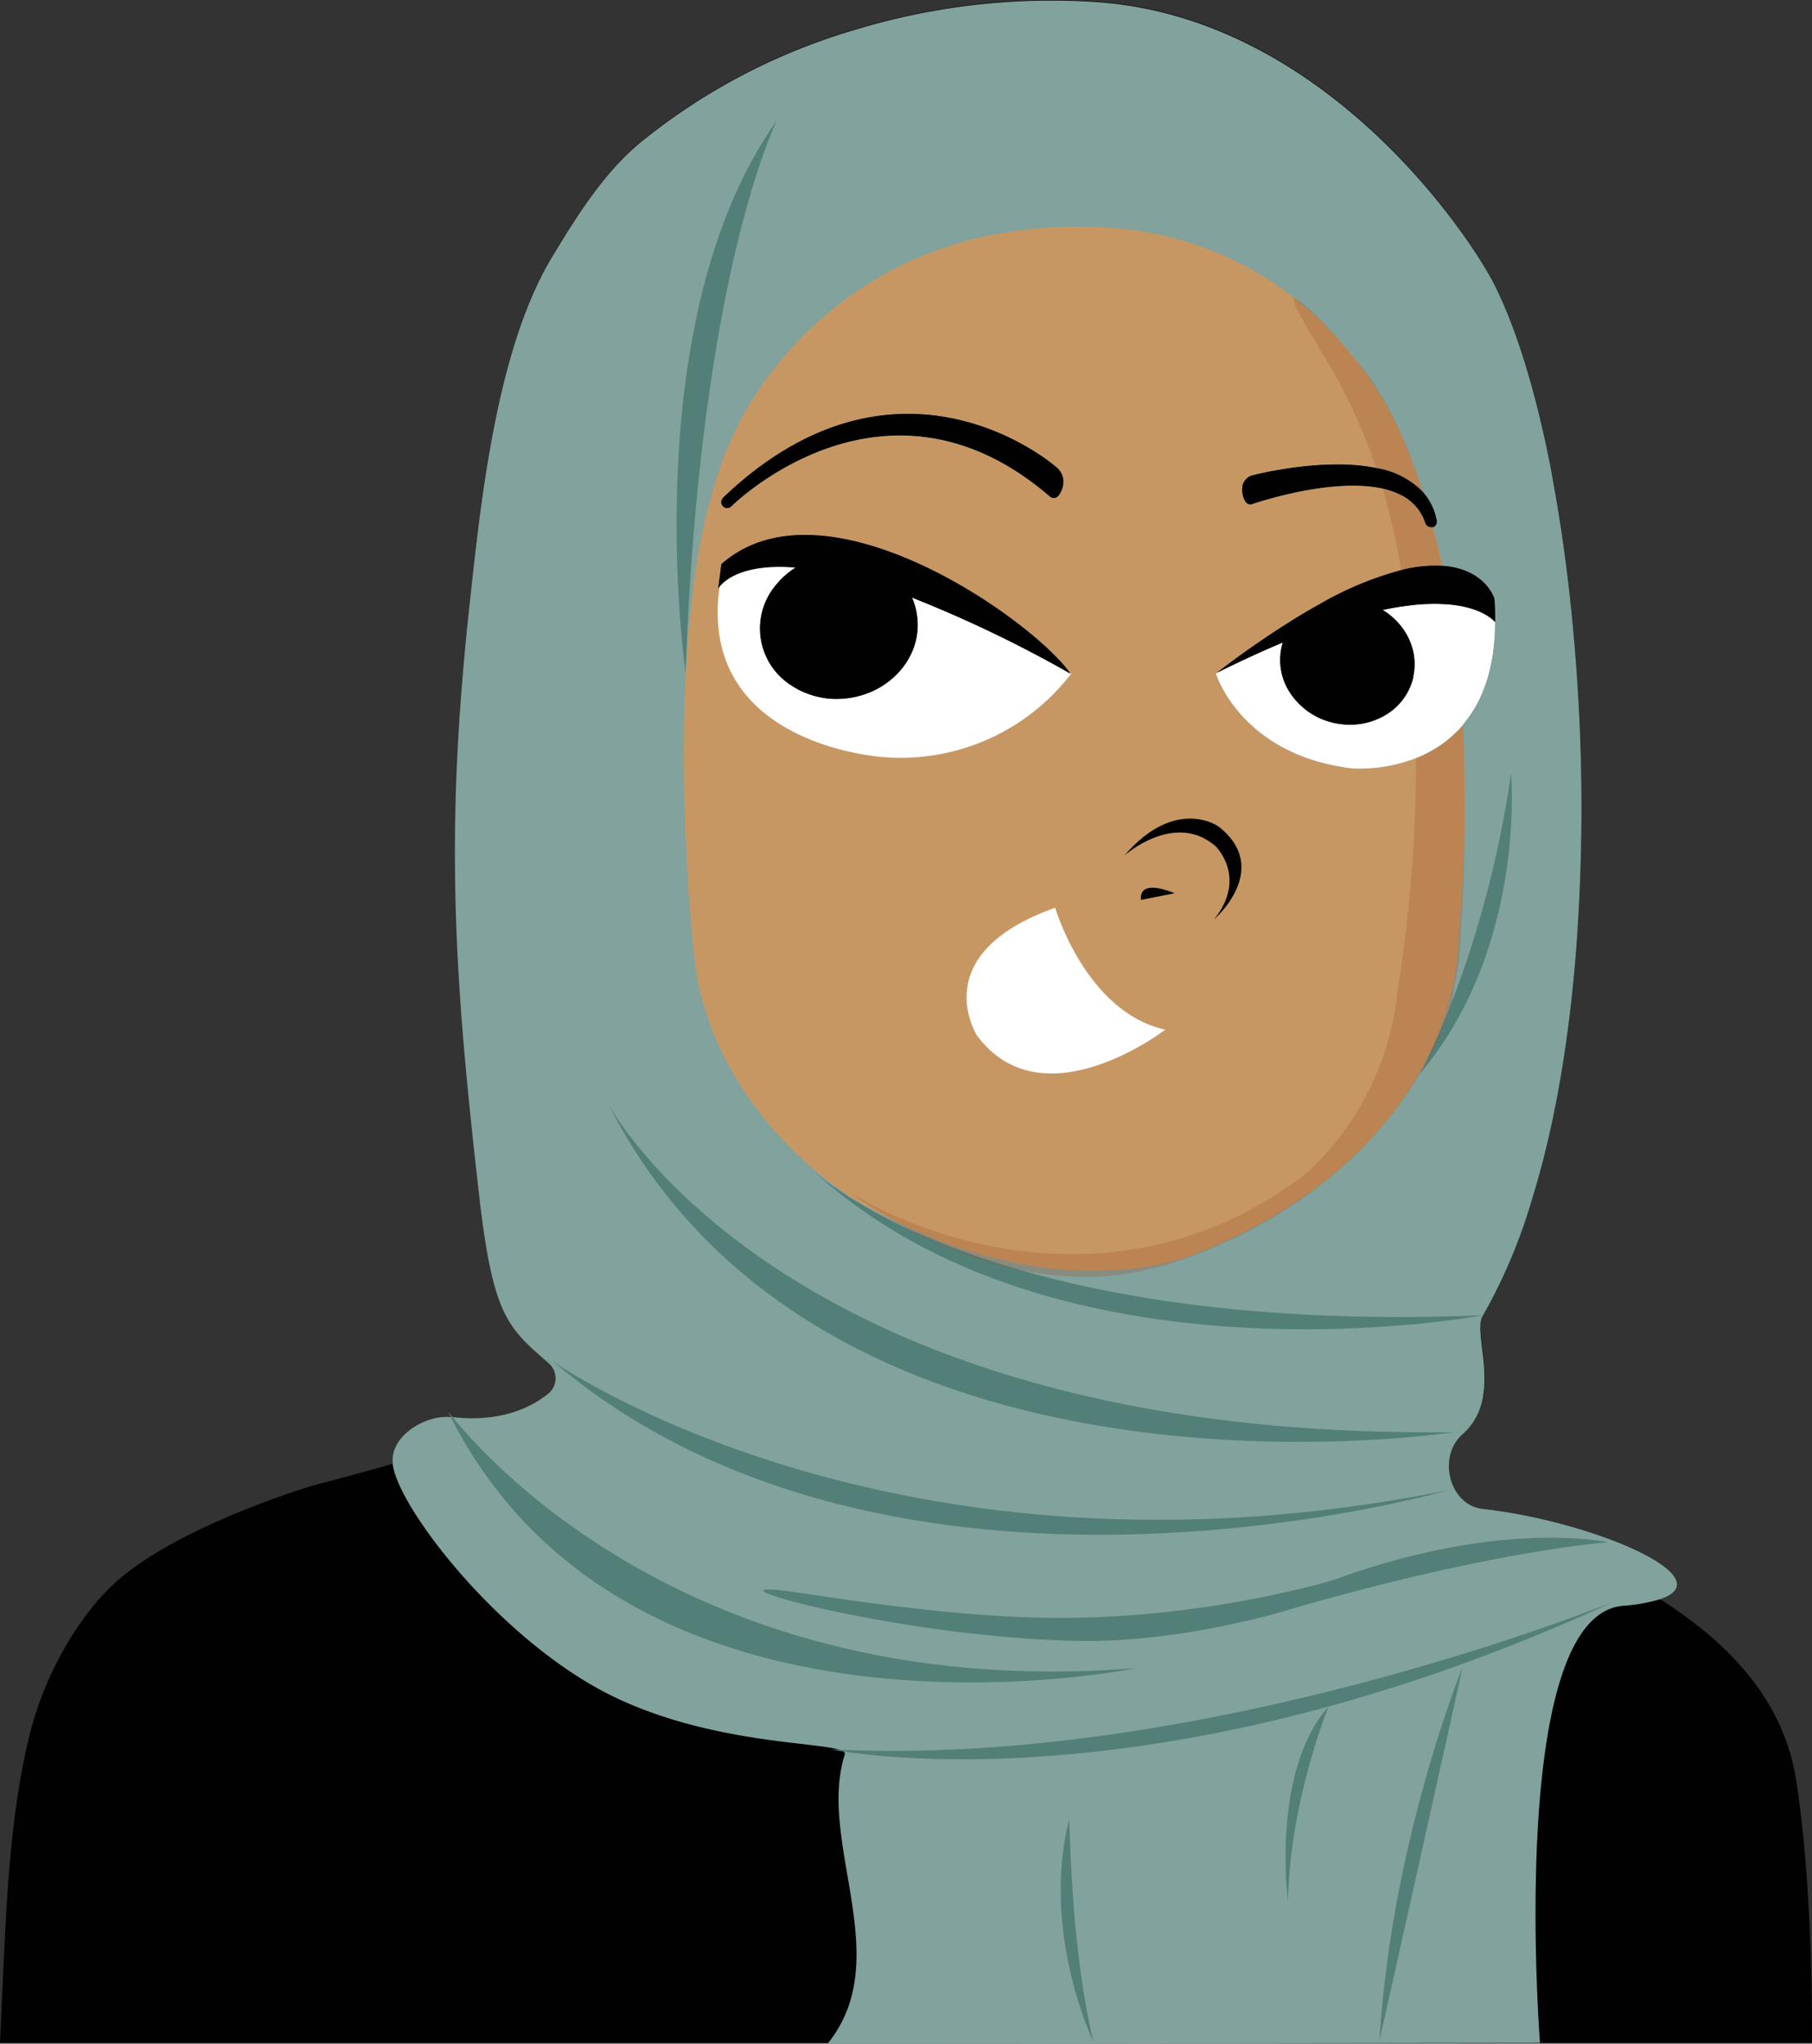 <svg id="Layer_1" data-name="Layer 1" xmlns="http://www.w3.org/2000/svg" viewBox="0 0 309.73 349.32"><rect x="0" y="0" width="309.73" height="349.32" fill="#333333" stroke="none"/><defs><style>.cls-1{fill:#010101;}.cls-2{fill:#81a29d;}.cls-3{fill:#537f79;}.cls-4{fill:#c79763;}.cls-5{fill:#9f4c24;opacity:0.25;}.cls-6{fill:#fff;}</style></defs><path id="dress" class="cls-1" d="M307,304.15c-2.21-13.81-11.72-23.48-23.25-30.81a134.41,134.41,0,0,0-16.69-8.8h0c-1.27-.58-2.53-1.13-3.79-1.67h-.11c-3.87-1.68-7.53-3.22-11-4.68A7.82,7.82,0,0,1,250,245.13a10.94,10.94,0,0,0,3.58-6.56,15.31,15.31,0,0,0,.18-1.66,19.39,19.39,0,0,0,0-2.41c0-.2,0-.4,0-.6-.1-1.72-.36-3.36-.53-4.81l-.06-.61c0-.23,0-.45-.05-.66a11.45,11.45,0,0,1,0-1.43c0-.15,0-.29.05-.43l.06-.3a2.67,2.67,0,0,1,.3-.85A95.14,95.14,0,0,0,261.88,205c.18-.59.36-1.17.52-1.75.34-1.16.67-2.33,1-3.52.17-.63.34-1.28.5-1.92l.51-2.08c.18-.75.35-1.5.52-2.25,0,0,0,0,0,0,.42-1.85.8-3.73,1.17-5.64.19-1,.36-1.92.53-2.89s.35-2.08.52-3.13.35-2.25.51-3.38c.73-5.08,1.3-10.29,1.72-15.58a325,325,0,0,0,.12-48c-.73-10.35-1.91-20.33-3.48-29.5q-.5-2.86-1-5.62l-.48-2.38c-2.43-11.81-5.56-21.84-9.18-28.95C251.2,40.25,226.55,3,187.54.28A115.6,115.6,0,0,0,145.9,5.09a104.7,104.7,0,0,0-36.46,19.22c-6.27,5.17-11,12.76-15.17,19.69-9.58,16-12.2,42.4-14.18,60.86-.1.91-.19,1.81-.28,2.71-.19,1.94-.38,3.85-.54,5.73-.07.75-.13,1.5-.19,2.24-2.69,32.92-.41,56.19,2.75,88.12.79,8.05,10.66,25.79,19.41,29.47,0,0,5,.86.8,4.08-.27.21-.58.42-.94.65h0c-3,1.94-9,4.6-20.33,8.24l-1.36.44c-3.57,1.13-7.65,2.35-12.29,3.67-4.12,1.17-8.68,2.42-13.74,3.75,0,0-22.1,6.53-33.15,16.08-6.54,5.65-12.56,16.07-15.07,26.12C1.3,311.55,1,328.06,0,349.16l141.59,0,121.61,0h46.51S310.1,323.85,307,304.15Zm-124-189a212.85,212.85,0,0,0-27.08-13,11.09,11.09,0,0,1,1,4.69c0,6.11-5,11.55-11.83,12.48a15.66,15.66,0,0,1-2,.14,14,14,0,0,1-7.88-2.38,11.52,11.52,0,0,1-2.37-17.28A13.32,13.32,0,0,1,136,97c-9-.74-12.19,2.21-13,3.25a2.89,2.89,0,0,0-.24.35l.55-4.18c17.54-15.46,52.59,9.09,59.46,18.42Zm-2-30.39a1,1,0,0,1-1.41.1c-26.39-22.77-50.88-1.66-54.14,1.36l-.34.33a1,1,0,0,1-.69.28,1,1,0,0,1-.72-.31,1,1,0,0,1,0-1.41l0-.05c30-28.65,56.6-5.53,56.86-5.3a3.32,3.32,0,0,1,1.3,2.28A3.92,3.92,0,0,1,180.89,84.77ZM250,123.94h0L250,124a20.28,20.28,0,0,1-8,5.6,26.34,26.34,0,0,1-10.78,1.76c-19.15-2.24-23.39-16.23-23.39-16.23l.17-.13a157.79,157.79,0,0,1,14.7-10.09c1-.58,1.91-1.12,2.83-1.62a57.37,57.37,0,0,1,14-5.85,22.7,22.7,0,0,1,7-.73c7.13.47,8.91,5.27,8.95,5.76.09,1.34.13,2.62.13,3.83C255.52,114.64,253.21,120.21,250,123.94ZM243.28,84.3a9.94,9.94,0,0,1,2.05,3.8l.2.86a1,1,0,0,1-.59,1.15h0s-.05,0-.07,0a.84.84,0,0,1-.27,0,1,1,0,0,1-.95-.68,8.16,8.16,0,0,0-4.39-4.92,13.3,13.3,0,0,0-2.89-1c-8.9-2-22.16,2.59-22.3,2.64a1,1,0,0,1-1.2-.44,4,4,0,0,1-.46-2.79,2.51,2.51,0,0,1,1.27-1.54l.22-.08c.74-.2,12.36-3.16,21.38-1.29a14.27,14.27,0,0,1,7.91,4.06.74.74,0,0,1,.12.13Z"/><path id="hijab" class="cls-2" d="M253.45,257.92c-5.71-.63-7.8-8.9-3.5-12.71a10.84,10.84,0,0,0,3.58-6.64,15.31,15.31,0,0,0,.18-1.66,19.39,19.39,0,0,0,0-2.41c0-.2,0-.4,0-.6-.12-1.72-.38-3.37-.53-4.81l-.06-.61c0-.23,0-.45-.05-.66a11.45,11.45,0,0,1,0-1.43c0-.15,0-.29.05-.43l.06-.3a2.81,2.81,0,0,1,.3-.77A93.79,93.79,0,0,0,261.88,205c.18-.59.36-1.17.52-1.75.35-1.16.67-2.33,1-3.52.17-.63.34-1.28.5-1.92l.51-2.08c.18-.75.35-1.5.52-2.25,0,0,0,0,0,0,.42-1.85.8-3.73,1.17-5.64.19-1,.36-1.92.53-2.89s.35-2.08.52-3.13.35-2.25.51-3.38c.73-5.08,1.3-10.29,1.72-15.58a325,325,0,0,0,.12-48c-.73-10.35-1.91-20.33-3.48-29.5q-.5-2.86-1-5.62l-.48-2.38c-2.45-11.77-5.57-21.77-9.18-28.87C251.2,40.32,226.55,3.12,187.54.36A115.38,115.38,0,0,0,145.9,5.17a104.67,104.67,0,0,0-36.46,19.21c-6.27,5.17-11,12.77-15.17,19.7-9.58,16-12.2,42.4-14.18,60.85-.1.89-.19,1.77-.28,2.64-.19,1.94-.38,3.85-.54,5.73-.07.75-.13,1.5-.19,2.24-2.77,33-.86,56.29,2.75,88.2,2.42,21.49,5,23.15,12,29.32a3.39,3.39,0,0,1-.13,5.17c-2.91,2.34-8.08,4.91-16.28,4h0l-.34,0H77c-3.91-.47-10.41,3-9.86,8,0,0,0,.07,0,.11,1,7.62,19.09,31.05,38.63,40.09,15.93,7.38,33.26,7.34,37.61,8.61a3.16,3.16,0,0,1,.74.31c.25.15.34.33.28.53-4.76,15.06,8.73,34.72-2.79,49.26,0,.07-.1.13-.15.2l121.77-.16a.42.42,0,0,0,0-.07c-.19-2.59-5.35-72.9,14.16-74.63a28.74,28.74,0,0,0,6.34-1.12C294.8,269.66,272.09,260,253.45,257.92ZM182.93,115.16a212.85,212.85,0,0,0-27.08-13,11.09,11.09,0,0,1,1,4.69c0,6.11-5,11.55-11.83,12.48a15.66,15.66,0,0,1-2,.14,14,14,0,0,1-7.88-2.38,11.52,11.52,0,0,1-2.37-17.28A13.32,13.32,0,0,1,136,97c-9-.74-12.19,2.21-13,3.25a2.89,2.89,0,0,0-.24.35l.55-4.18c17.54-15.46,52.59,9.09,59.46,18.42Zm-2.41-35.39a3.32,3.32,0,0,1,1.3,2.28,3.92,3.92,0,0,1-.93,2.72,1,1,0,0,1-1.41.1c-26.39-22.77-50.88-1.66-54.14,1.36l-.34.33a1,1,0,0,1-.69.28,1,1,0,0,1-.72-.31,1,1,0,0,1,0-1.41l0-.05C153.65,56.42,180.26,79.54,180.52,79.77Zm74.92,22.72c.09,1.34.13,2.62.13,3.83,0,8.32-2.36,13.89-5.55,17.62h0L250,124a20.28,20.28,0,0,1-8,5.6,26.34,26.34,0,0,1-10.78,1.76c-19.15-2.24-23.39-16.23-23.39-16.23l.17-.13a157.79,157.79,0,0,1,14.7-10.09c1-.58,1.91-1.12,2.83-1.62a57.37,57.37,0,0,1,14-5.85,22.7,22.7,0,0,1,7-.73C253.62,97.2,255.4,102,255.44,102.49ZM243.28,84.3a9.94,9.94,0,0,1,2.05,3.8l.2.86a1,1,0,0,1-.59,1.15h0s-.05,0-.07,0a.84.84,0,0,1-.27,0,1,1,0,0,1-.95-.68,8.16,8.16,0,0,0-4.39-4.92,13.3,13.3,0,0,0-2.89-1c-8.9-2-22.16,2.59-22.3,2.64a1,1,0,0,1-1.2-.44,4,4,0,0,1-.46-2.79,2.51,2.51,0,0,1,1.27-1.54l.22-.08c.74-.2,12.36-3.16,21.38-1.29a14.27,14.27,0,0,1,7.91,4.06.74.74,0,0,1,.12.13Z"/><g id="hijab_shade" data-name="hijab shade"><path class="cls-3" d="M142,299s54,11.49,133.54-25.1C275.53,273.86,205.62,302.37,142,299Z"/><path class="cls-3" d="M138.69,199.82s28.77,28.46,114.75,25C253.44,224.81,180.56,238.66,138.69,199.82Z"/><path class="cls-3" d="M104,188.75c-.47-.92,29.33,57.43,144.43,56.05C248.44,244.8,141,261.52,104,188.75Z"/><path class="cls-3" d="M247.56,254.71s-94.84,27.53-153.08-22.05C94.48,232.66,152.66,273.86,247.56,254.71Z"/><path class="cls-3" d="M76.58,241.28c-.5-1,35.41,50.44,117.57,43.85C194.15,285.13,107,303.16,76.58,241.28Z"/><path class="cls-3" d="M137,272.31c16.93,2.54,33,4.57,48.3,4.19a181.51,181.51,0,0,0,42.18-6.27c29.13-10.75,47.33-6.61,47.33-6.61s-19.16,1.32-53.51,11.23c0,0-18.57,6-37.32,5.62C152,279.81,115.28,269.05,137,272.31Z"/><path class="cls-3" d="M242.69,183.55s11.09-20.1,15.6-51.31C258.29,132.24,261,161.86,242.69,183.55Z"/><path class="cls-3" d="M132.79,20.61s-13.17,26-15.6,94.3C117.19,114.91,108.4,54.92,132.79,20.61Z"/><path class="cls-3" d="M250,284.93c-1.45,3.65-12.27,31.85-14.21,63.86C235.82,348.79,250.13,284.66,250,284.93Z"/><path class="cls-3" d="M227.09,291.72s-6.59,15.95-6.94,33.28C220.15,325,217.24,302.71,227.09,291.72Z"/><path class="cls-3" d="M182.71,311.13c.25-1,0,20.11,4.16,37.79C186.87,348.92,177.94,330.44,182.71,311.13Z"/></g><path id="skin" class="cls-4" d="M250.38,137.61c0-4.83-.11-9.38-.36-13.66L250,124a20.28,20.28,0,0,1-8,5.6,26.34,26.34,0,0,1-10.78,1.76c-19.15-2.24-23.39-16.23-23.39-16.23l.17-.13a157.79,157.79,0,0,1,14.7-10.09c1-.58,1.91-1.12,2.83-1.62a57.37,57.37,0,0,1,14-5.85,22.7,22.7,0,0,1,7-.73c0-.08,0-.15-.05-.22s-.06-.32-.1-.47c-.46-2.09-1-4.07-1.44-5.92,0,0-.05,0-.07,0a.84.84,0,0,1-.27,0,1,1,0,0,1-.95-.68,8.16,8.16,0,0,0-4.39-4.92,13.3,13.3,0,0,0-2.89-1c-8.9-2-22.16,2.59-22.3,2.64a1,1,0,0,1-1.2-.44,4,4,0,0,1-.46-2.79,2.51,2.51,0,0,1,1.27-1.54l.22-.08c.74-.2,12.36-3.16,21.38-1.29a14.27,14.27,0,0,1,7.91,4.06c-3.75-11.66-7.57-17-7.57-17s0,0-.07-.08a61.25,61.25,0,0,0-14.27-16A56.88,56.88,0,0,0,190.69,39c-49.08-3.73-65.18,35-65.18,35-14.22,29.12-6.59,91.87-6.59,91.87,4.48,26.37,27.74,39.52,27.74,39.52q3,1.7,5.81,3.1h0c31.85,15.74,53,5.35,53,5.35C250,195.57,249.28,161,249.28,161c.7-8,1-15.37,1.1-22.22ZM123.61,85.12l0-.05c30-28.65,56.6-5.53,56.86-5.3a3.32,3.32,0,0,1,1.3,2.28,3.92,3.92,0,0,1-.93,2.72,1,1,0,0,1-1.41.1c-26.39-22.77-50.88-1.66-54.14,1.36l-.34.33a1,1,0,0,1-.69.28,1,1,0,0,1-.72-.31A1,1,0,0,1,123.61,85.12Zm-.34,11.34c17.54-15.46,52.59,9.09,59.46,18.42l.2.28a212.85,212.85,0,0,0-27.08-13,11.09,11.09,0,0,1,1,4.69c0,6.11-5,11.55-11.83,12.48a15.66,15.66,0,0,1-2,.14,14,14,0,0,1-7.88-2.38,11.52,11.52,0,0,1-2.37-17.28A13.32,13.32,0,0,1,136,97c-9-.74-12.19,2.21-13,3.25a2.89,2.89,0,0,0-.24.35Z"/><g id="skin_shade" data-name="skin shade"><path class="cls-5" d="M235.24,80.1c-.41-1.25-.84-2.48-1.3-3.69a92.29,92.29,0,0,0-6.62-13.87c-3.3-5.46-6.66-10.9-6.08-11.45.32-.31,1.92.95,5.5,4.67,2.27,2.35,4.43,5.14,5.82,6.78,0,0,5.75,6,10.71,21.75a.74.74,0,0,0-.12-.13A14.27,14.27,0,0,0,235.24,80.1Z"/><path class="cls-5" d="M246.49,96.73a22.7,22.7,0,0,0-7,.73,1.48,1.48,0,0,0,0-.19,121.07,121.07,0,0,0-3.12-13.67,13.3,13.3,0,0,1,2.89,1,8.16,8.16,0,0,1,4.39,4.92,1,1,0,0,0,.95.68.84.84,0,0,0,.27,0s0,0,.07,0h0c.49,1.87,1,3.84,1.4,5.93,0,.15.07.31.1.47S246.47,96.65,246.49,96.73Z"/><path class="cls-5" d="M250.38,137.61v1.19c0,7.7-.31,16.09-1,25.23,0,.29-.87,5.11-1,6.16a9.52,9.52,0,0,1-.26,1.23h0a49.91,49.91,0,0,1-5.34,12v0c-6.41,10.76-19.36,25.24-44,33-.16-.37-9.08,3.67-23.87.78h-.19a71.84,71.84,0,0,1-19.11-7l0,0h0l-.12-.06c-1-.51-1.9-1-2.88-1.61h0c-2.5-1.44-5.08-3.08-7.73-5,14.24,9,48.3,20.43,78.59-3.13a49,49,0,0,0,15.41-31,256.54,256.54,0,0,0,3.19-39.79,20.28,20.28,0,0,0,8-5.6Q250.34,130.41,250.38,137.61Z"/></g><path id="mouth" class="cls-6" d="M180.36,155.16S185.6,173,199.18,176c0,0-21,16.2-32.23.94C167,176.91,158.05,163.07,180.36,155.16Z"/><g id="nose"><path class="cls-1" d="M195.05,153.82s-.86-3.81,5.73-1.14Z"/><path class="cls-1" d="M192.19,146.24s8.55-7.65,15.56-1.63c0,0,5.58,5.34-.23,12.54,0,0,10-8.61.78-15.87C208.3,141.28,201,136,192.19,146.24Z"/></g><g id="eye_whites" data-name="eye whites"><path id="rt_eye_white" data-name="rt eye white" class="cls-6" d="M183.1,115.15A36.71,36.71,0,0,1,151,129.41s-31.85-1.9-28-29.12c.82-1,4-4,13-3.25a13.32,13.32,0,0,0-3.22,2.77,11.52,11.52,0,0,0,2.37,17.28,14,14,0,0,0,7.88,2.38,15.66,15.66,0,0,0,2-.14c6.83-.93,11.83-6.37,11.83-12.48a11.09,11.09,0,0,0-1-4.69,212.85,212.85,0,0,1,27.08,13l-.2-.28Z"/><path id="left_eye_white" data-name="left eye white" class="cls-6" d="M255.57,106.32c0,8.32-2.36,13.89-5.55,17.62h0L250,124a20.28,20.28,0,0,1-8,5.6,26.34,26.34,0,0,1-10.78,1.76c-19.15-2.24-23.39-16.23-23.39-16.23l.17-.13c4.1-2,7.85-3.76,11.3-5.19a5.46,5.46,0,0,0-.19.66,10.14,10.14,0,0,0,1.56,8.15,12,12,0,0,0,7.19,4.9,12.65,12.65,0,0,0,2.92.34,11.82,11.82,0,0,0,5.71-1.45,10.21,10.21,0,0,0,5.08-6.57l0-.16a10,10,0,0,0-.43-5.76,10.77,10.77,0,0,0-1.16-2.23,11.92,11.92,0,0,0-3.63-3.44c1.46-.31,2.82-.54,4.08-.7a33.09,33.09,0,0,1,7.33-.24h0C252.77,103.79,254.91,105.6,255.57,106.32Z"/></g><g id="eyes"><path class="cls-1" d="M156.77,105.32a11.23,11.23,0,0,1,.1,1.53c0,6.11-5,11.55-11.83,12.48a15.66,15.66,0,0,1-2,.14,14,14,0,0,1-7.88-2.38,11.52,11.52,0,0,1-2.37-17.28A13.32,13.32,0,0,1,136,97c-9-.74-12.19,2.21-13,3.25a2.89,2.89,0,0,0-.24.35l.55-4.18c17.54-15.46,52.59,9.09,59.46,18.42l.2.28a212.85,212.85,0,0,0-27.08-13A11.19,11.19,0,0,1,156.77,105.32Z"/><path class="cls-1" d="M255.57,106.32c-.66-.72-2.8-2.53-7.83-3h0a33.09,33.09,0,0,0-7.33.24c-1.26.16-2.62.39-4.08.7a11.92,11.92,0,0,1,3.63,3.44,10.77,10.77,0,0,1,1.16,2.23,10,10,0,0,1,.43,5.76l0,.16a10.21,10.21,0,0,1-5.08,6.57,11.82,11.82,0,0,1-5.71,1.45,12.65,12.65,0,0,1-2.92-.34,12,12,0,0,1-7.19-4.9,10.14,10.14,0,0,1-1.56-8.15,5.46,5.46,0,0,1,.19-.66c-3.45,1.43-7.2,3.14-11.3,5.19a157.79,157.79,0,0,1,14.7-10.09c1-.58,1.91-1.12,2.83-1.62a57.37,57.37,0,0,1,14-5.85,22.7,22.7,0,0,1,7-.73c7.13.47,8.91,5.27,8.95,5.76C255.53,103.83,255.57,105.11,255.57,106.32Z"/></g><g id="eyebrows"><path id="rt_eyebrow" data-name="rt eyebrow" class="cls-1" d="M180.89,84.77a1,1,0,0,1-1.41.1c-26.39-22.77-50.88-1.66-54.14,1.36l-.34.33a1,1,0,0,1-.69.28,1,1,0,0,1-.72-.31,1,1,0,0,1,0-1.41l0-.05c30-28.65,56.6-5.53,56.86-5.3a3.32,3.32,0,0,1,1.3,2.28A3.92,3.92,0,0,1,180.89,84.77Z"/><path id="left_eyebrow" data-name="left eyebrow" class="cls-1" d="M244.94,90.11h0s-.05,0-.07,0a.84.84,0,0,1-.27,0,1,1,0,0,1-.95-.68,8.16,8.16,0,0,0-4.39-4.92,13.3,13.3,0,0,0-2.89-1c-8.9-2-22.16,2.59-22.3,2.64a1,1,0,0,1-1.2-.44,4,4,0,0,1-.46-2.79,2.51,2.51,0,0,1,1.27-1.54l.22-.08c.74-.2,12.36-3.16,21.38-1.29a14.27,14.27,0,0,1,7.91,4.06.74.74,0,0,1,.12.13h0a9.94,9.94,0,0,1,2.05,3.8l.2.86A1,1,0,0,1,244.94,90.11Z"/></g></svg>